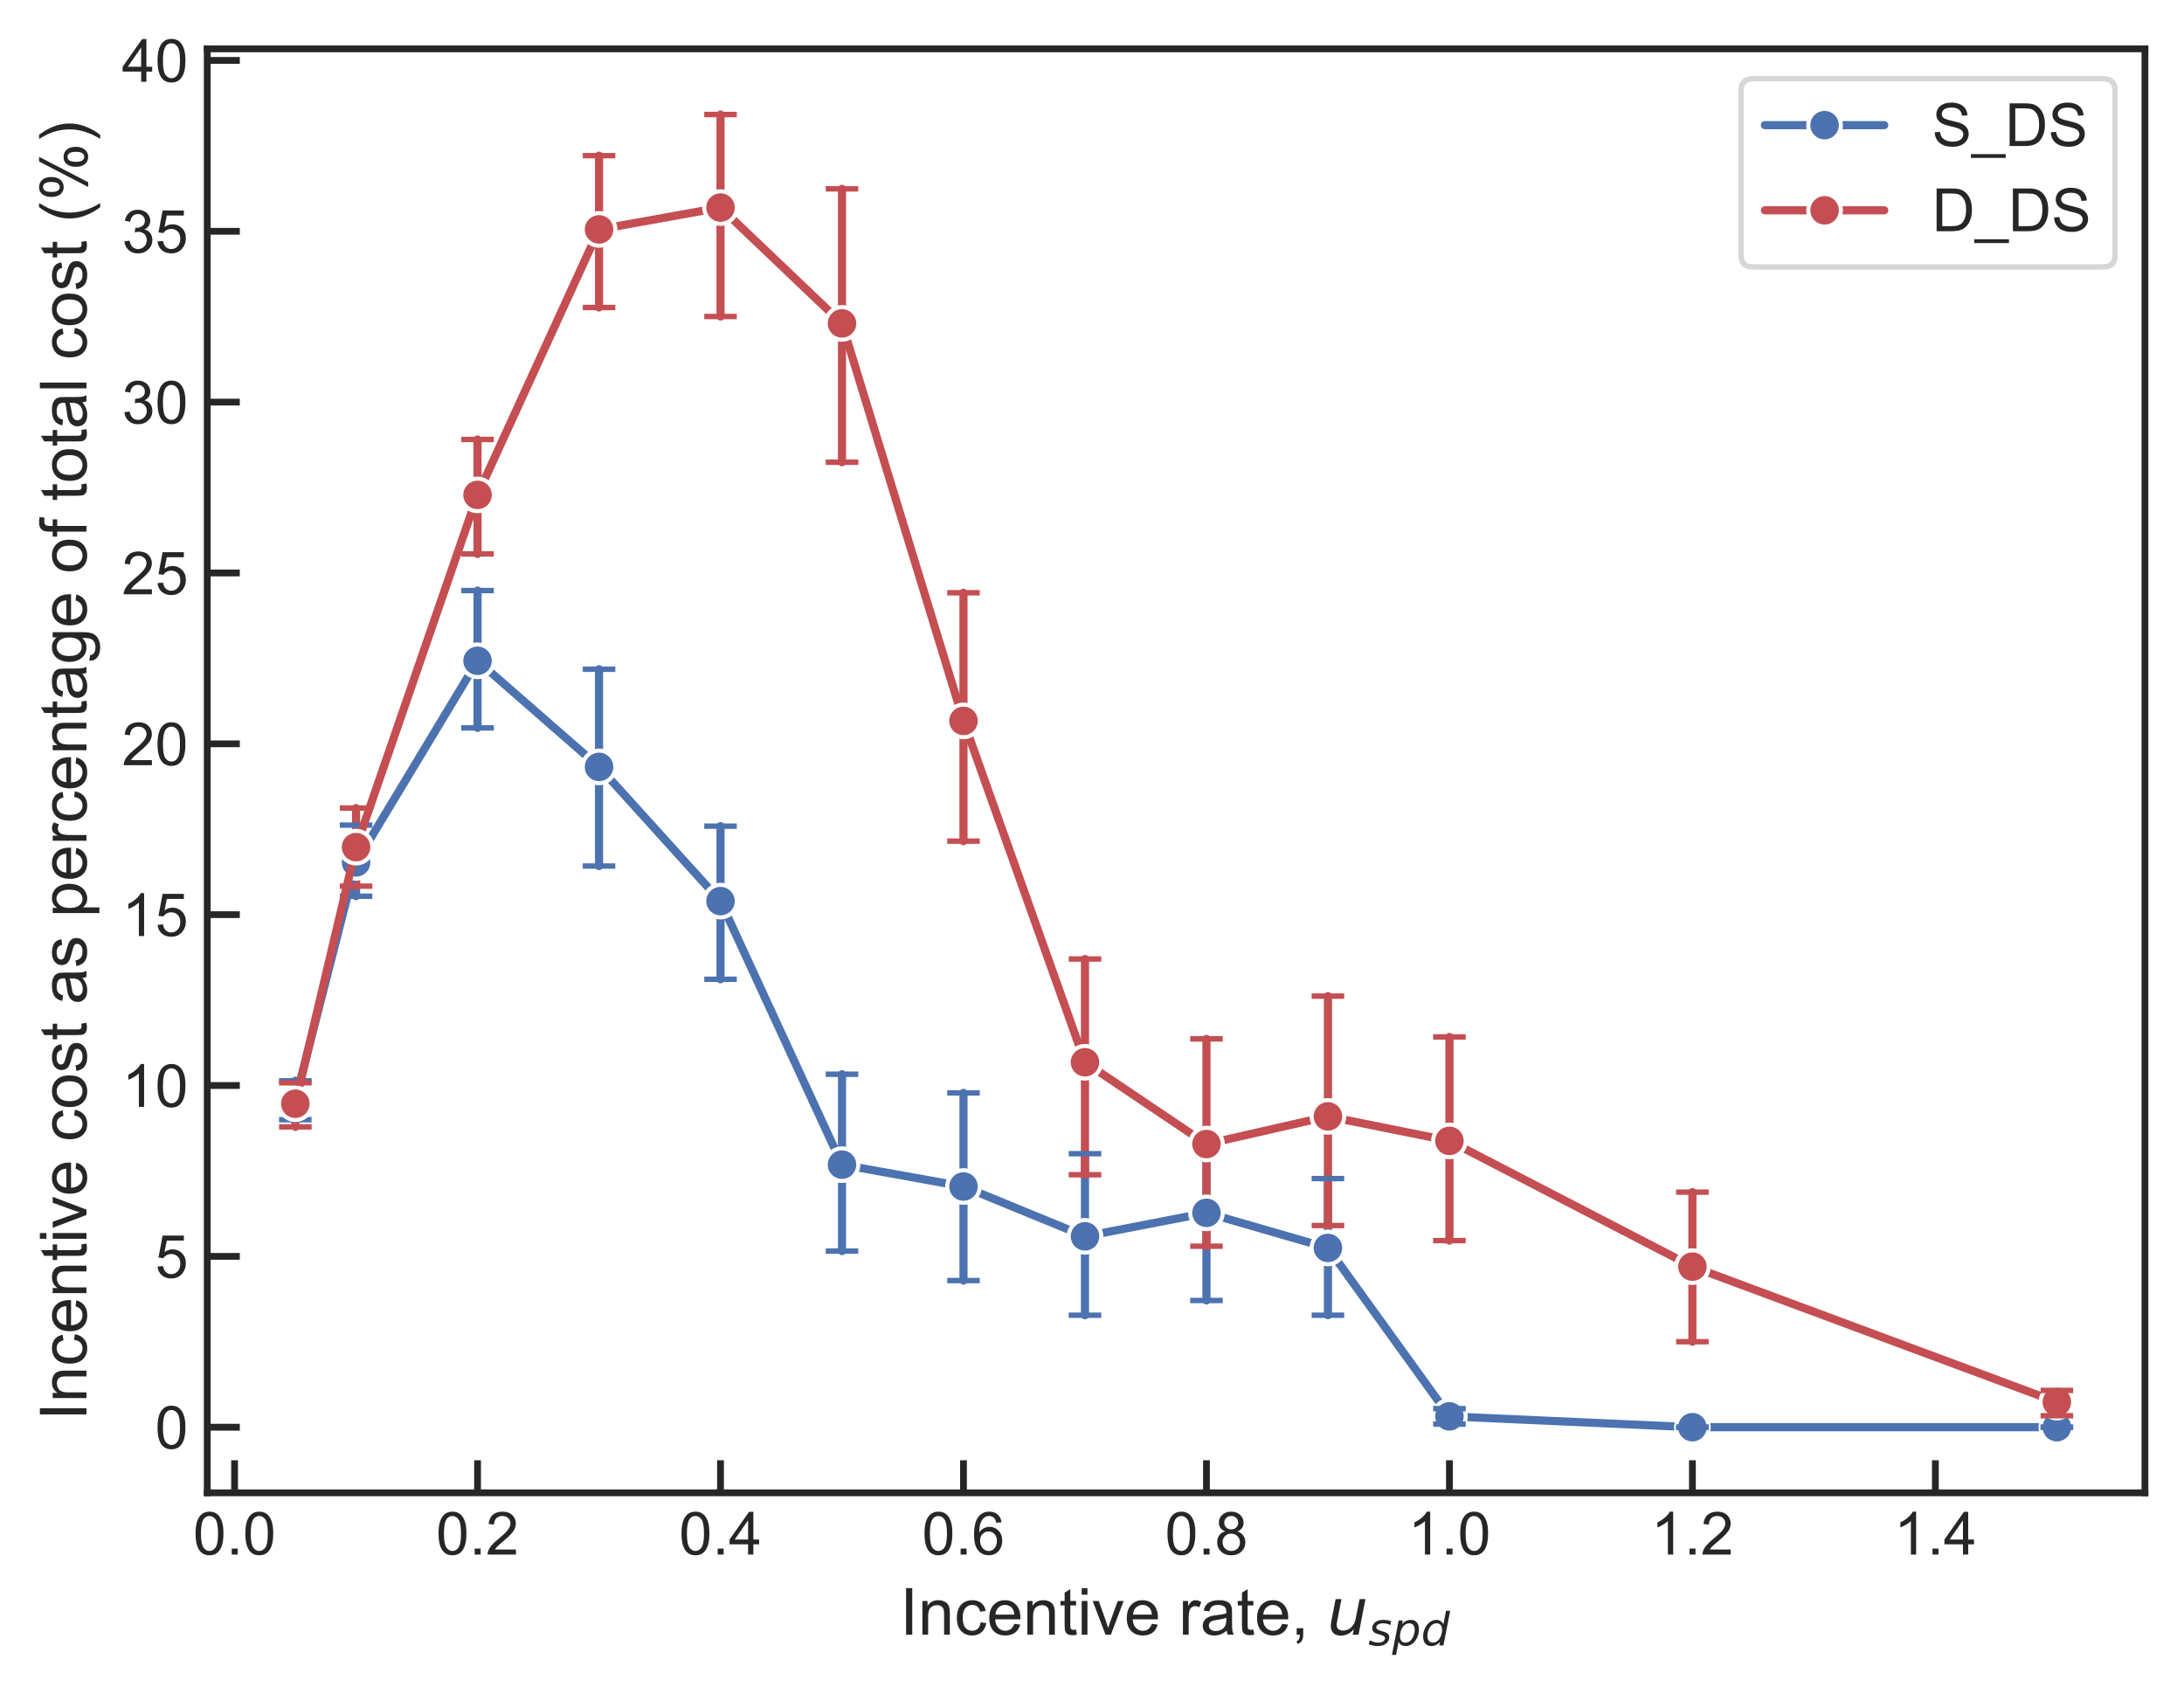 <?xml version="1.0" encoding="utf-8" standalone="no"?>
<!DOCTYPE svg PUBLIC "-//W3C//DTD SVG 1.1//EN"
  "http://www.w3.org/Graphics/SVG/1.1/DTD/svg11.dtd">
<!-- Created with matplotlib (https://matplotlib.org/) -->
<svg height="312.238pt" version="1.1" viewBox="0 0 402.515 312.238" width="402.515pt" xmlns="http://www.w3.org/2000/svg" xmlns:xlink="http://www.w3.org/1999/xlink">
 <defs>
  <style type="text/css">
*{stroke-linecap:butt;stroke-linejoin:round;}
  </style>
 </defs>
 <g id="figure_1">
  <g id="patch_1">
   <path d="M 0 312.238 
L 402.515 312.238 
L 402.515 0 
L 0 0 
z
" style="fill:#ffffff;"/>
  </g>
  <g id="axes_1">
   <g id="patch_2">
    <path d="M 38.195 275.118 
L 395.315 275.118 
L 395.315 9.006 
L 38.195 9.006 
z
" style="fill:#ffffff;"/>
   </g>
   <g id="matplotlib.axis_1">
    <g id="xtick_1">
     <g id="line2d_1">
      <defs>
       <path d="M 0 0 
L 0 -6 
" id="m7a26916681" style="stroke:#262626;stroke-width:1.25;"/>
      </defs>
      <g>
       <use style="fill:#262626;stroke:#262626;stroke-width:1.25;" x="43.233" xlink:href="#m7a26916681" y="275.118"/>
      </g>
     </g>
     <g id="text_1">
      <!-- 0.0 -->
      <defs>
       <path d="M 4.156 35.297 
Q 4.156 48 6.766 55.734 
Q 9.375 63.484 14.516 67.672 
Q 19.672 71.875 27.484 71.875 
Q 33.25 71.875 37.594 69.547 
Q 41.938 67.234 44.766 62.859 
Q 47.609 58.5 49.219 52.219 
Q 50.828 45.953 50.828 35.297 
Q 50.828 22.703 48.234 14.969 
Q 45.656 7.234 40.5 3 
Q 35.359 -1.219 27.484 -1.219 
Q 17.141 -1.219 11.234 6.203 
Q 4.156 15.141 4.156 35.297 
z
M 13.188 35.297 
Q 13.188 17.672 17.312 11.828 
Q 21.438 6 27.484 6 
Q 33.547 6 37.672 11.859 
Q 41.797 17.719 41.797 35.297 
Q 41.797 52.984 37.672 58.781 
Q 33.547 64.594 27.391 64.594 
Q 21.344 64.594 17.719 59.469 
Q 13.188 52.938 13.188 35.297 
z
" id="ArialMT-48"/>
       <path d="M 9.078 0 
L 9.078 10.016 
L 19.094 10.016 
L 19.094 0 
z
" id="ArialMT-46"/>
      </defs>
      <g style="fill:#262626;" transform="translate(35.588 286.492)scale(0.11 -0.11)">
       <use xlink:href="#ArialMT-48"/>
       <use x="55.615" xlink:href="#ArialMT-46"/>
       <use x="83.398" xlink:href="#ArialMT-48"/>
      </g>
     </g>
    </g>
    <g id="xtick_2">
     <g id="line2d_2">
      <g>
       <use style="fill:#262626;stroke:#262626;stroke-width:1.25;" x="88.013" xlink:href="#m7a26916681" y="275.118"/>
      </g>
     </g>
     <g id="text_2">
      <!-- 0.2 -->
      <defs>
       <path d="M 50.344 8.453 
L 50.344 0 
L 3.031 0 
Q 2.938 3.172 4.047 6.109 
Q 5.859 10.938 9.828 15.625 
Q 13.812 20.312 21.344 26.469 
Q 33.016 36.031 37.109 41.625 
Q 41.219 47.219 41.219 52.203 
Q 41.219 57.422 37.469 61 
Q 33.734 64.594 27.734 64.594 
Q 21.391 64.594 17.578 60.781 
Q 13.766 56.984 13.719 50.25 
L 4.688 51.172 
Q 5.609 61.281 11.656 66.578 
Q 17.719 71.875 27.938 71.875 
Q 38.234 71.875 44.234 66.156 
Q 50.25 60.453 50.25 52 
Q 50.25 47.703 48.484 43.547 
Q 46.734 39.406 42.656 34.812 
Q 38.578 30.219 29.109 22.219 
Q 21.188 15.578 18.938 13.203 
Q 16.703 10.844 15.234 8.453 
z
" id="ArialMT-50"/>
      </defs>
      <g style="fill:#262626;" transform="translate(80.368 286.492)scale(0.11 -0.11)">
       <use xlink:href="#ArialMT-48"/>
       <use x="55.615" xlink:href="#ArialMT-46"/>
       <use x="83.398" xlink:href="#ArialMT-50"/>
      </g>
     </g>
    </g>
    <g id="xtick_3">
     <g id="line2d_3">
      <g>
       <use style="fill:#262626;stroke:#262626;stroke-width:1.25;" x="132.793" xlink:href="#m7a26916681" y="275.118"/>
      </g>
     </g>
     <g id="text_3">
      <!-- 0.4 -->
      <defs>
       <path d="M 32.328 0 
L 32.328 17.141 
L 1.266 17.141 
L 1.266 25.203 
L 33.938 71.578 
L 41.109 71.578 
L 41.109 25.203 
L 50.781 25.203 
L 50.781 17.141 
L 41.109 17.141 
L 41.109 0 
z
M 32.328 25.203 
L 32.328 57.469 
L 9.906 25.203 
z
" id="ArialMT-52"/>
      </defs>
      <g style="fill:#262626;" transform="translate(125.148 286.492)scale(0.11 -0.11)">
       <use xlink:href="#ArialMT-48"/>
       <use x="55.615" xlink:href="#ArialMT-46"/>
       <use x="83.398" xlink:href="#ArialMT-52"/>
      </g>
     </g>
    </g>
    <g id="xtick_4">
     <g id="line2d_4">
      <g>
       <use style="fill:#262626;stroke:#262626;stroke-width:1.25;" x="177.573" xlink:href="#m7a26916681" y="275.118"/>
      </g>
     </g>
     <g id="text_4">
      <!-- 0.6 -->
      <defs>
       <path d="M 49.75 54.047 
L 41.016 53.375 
Q 39.844 58.547 37.703 60.891 
Q 34.125 64.656 28.906 64.656 
Q 24.703 64.656 21.531 62.312 
Q 17.391 59.281 14.984 53.469 
Q 12.594 47.656 12.5 36.922 
Q 15.672 41.75 20.266 44.094 
Q 24.859 46.438 29.891 46.438 
Q 38.672 46.438 44.844 39.969 
Q 51.031 33.5 51.031 23.25 
Q 51.031 16.5 48.125 10.719 
Q 45.219 4.938 40.141 1.859 
Q 35.062 -1.219 28.609 -1.219 
Q 17.625 -1.219 10.688 6.859 
Q 3.766 14.938 3.766 33.5 
Q 3.766 54.25 11.422 63.672 
Q 18.109 71.875 29.438 71.875 
Q 37.891 71.875 43.281 67.141 
Q 48.688 62.406 49.75 54.047 
z
M 13.875 23.188 
Q 13.875 18.656 15.797 14.5 
Q 17.719 10.359 21.188 8.172 
Q 24.656 6 28.469 6 
Q 34.031 6 38.031 10.484 
Q 42.047 14.984 42.047 22.703 
Q 42.047 30.125 38.078 34.391 
Q 34.125 38.672 28.125 38.672 
Q 22.172 38.672 18.016 34.391 
Q 13.875 30.125 13.875 23.188 
z
" id="ArialMT-54"/>
      </defs>
      <g style="fill:#262626;" transform="translate(169.928 286.492)scale(0.11 -0.11)">
       <use xlink:href="#ArialMT-48"/>
       <use x="55.615" xlink:href="#ArialMT-46"/>
       <use x="83.398" xlink:href="#ArialMT-54"/>
      </g>
     </g>
    </g>
    <g id="xtick_5">
     <g id="line2d_5">
      <g>
       <use style="fill:#262626;stroke:#262626;stroke-width:1.25;" x="222.353" xlink:href="#m7a26916681" y="275.118"/>
      </g>
     </g>
     <g id="text_5">
      <!-- 0.8 -->
      <defs>
       <path d="M 17.672 38.812 
Q 12.203 40.828 9.562 44.531 
Q 6.938 48.25 6.938 53.422 
Q 6.938 61.234 12.547 66.547 
Q 18.172 71.875 27.484 71.875 
Q 36.859 71.875 42.578 66.422 
Q 48.297 60.984 48.297 53.172 
Q 48.297 48.188 45.672 44.5 
Q 43.062 40.828 37.75 38.812 
Q 44.344 36.672 47.781 31.875 
Q 51.219 27.094 51.219 20.453 
Q 51.219 11.281 44.719 5.031 
Q 38.234 -1.219 27.641 -1.219 
Q 17.047 -1.219 10.547 5.047 
Q 4.047 11.328 4.047 20.703 
Q 4.047 27.688 7.594 32.391 
Q 11.141 37.109 17.672 38.812 
z
M 15.922 53.719 
Q 15.922 48.641 19.188 45.406 
Q 22.469 42.188 27.688 42.188 
Q 32.766 42.188 36.016 45.375 
Q 39.266 48.578 39.266 53.219 
Q 39.266 58.062 35.906 61.359 
Q 32.562 64.656 27.594 64.656 
Q 22.562 64.656 19.234 61.422 
Q 15.922 58.203 15.922 53.719 
z
M 13.094 20.656 
Q 13.094 16.891 14.875 13.375 
Q 16.656 9.859 20.172 7.922 
Q 23.688 6 27.734 6 
Q 34.031 6 38.125 10.047 
Q 42.234 14.109 42.234 20.359 
Q 42.234 26.703 38.016 30.859 
Q 33.797 35.016 27.438 35.016 
Q 21.234 35.016 17.156 30.906 
Q 13.094 26.812 13.094 20.656 
z
" id="ArialMT-56"/>
      </defs>
      <g style="fill:#262626;" transform="translate(214.708 286.492)scale(0.11 -0.11)">
       <use xlink:href="#ArialMT-48"/>
       <use x="55.615" xlink:href="#ArialMT-46"/>
       <use x="83.398" xlink:href="#ArialMT-56"/>
      </g>
     </g>
    </g>
    <g id="xtick_6">
     <g id="line2d_6">
      <g>
       <use style="fill:#262626;stroke:#262626;stroke-width:1.25;" x="267.133" xlink:href="#m7a26916681" y="275.118"/>
      </g>
     </g>
     <g id="text_6">
      <!-- 1.0 -->
      <defs>
       <path d="M 37.25 0 
L 28.469 0 
L 28.469 56 
Q 25.297 52.984 20.141 49.953 
Q 14.984 46.922 10.891 45.406 
L 10.891 53.906 
Q 18.266 57.375 23.781 62.297 
Q 29.297 67.234 31.594 71.875 
L 37.25 71.875 
z
" id="ArialMT-49"/>
      </defs>
      <g style="fill:#262626;" transform="translate(259.488 286.492)scale(0.11 -0.11)">
       <use xlink:href="#ArialMT-49"/>
       <use x="55.615" xlink:href="#ArialMT-46"/>
       <use x="83.398" xlink:href="#ArialMT-48"/>
      </g>
     </g>
    </g>
    <g id="xtick_7">
     <g id="line2d_7">
      <g>
       <use style="fill:#262626;stroke:#262626;stroke-width:1.25;" x="311.913" xlink:href="#m7a26916681" y="275.118"/>
      </g>
     </g>
     <g id="text_7">
      <!-- 1.2 -->
      <g style="fill:#262626;" transform="translate(304.268 286.492)scale(0.11 -0.11)">
       <use xlink:href="#ArialMT-49"/>
       <use x="55.615" xlink:href="#ArialMT-46"/>
       <use x="83.398" xlink:href="#ArialMT-50"/>
      </g>
     </g>
    </g>
    <g id="xtick_8">
     <g id="line2d_8">
      <g>
       <use style="fill:#262626;stroke:#262626;stroke-width:1.25;" x="356.693" xlink:href="#m7a26916681" y="275.118"/>
      </g>
     </g>
     <g id="text_8">
      <!-- 1.4 -->
      <g style="fill:#262626;" transform="translate(349.048 286.492)scale(0.11 -0.11)">
       <use xlink:href="#ArialMT-49"/>
       <use x="55.615" xlink:href="#ArialMT-46"/>
       <use x="83.398" xlink:href="#ArialMT-52"/>
      </g>
     </g>
    </g>
    <g id="text_9">
     <!-- Incentive rate, $u_{spd}$ -->
     <defs>
      <path d="M 9.328 0 
L 9.328 71.578 
L 18.797 71.578 
L 18.797 0 
z
" id="ArialMT-73"/>
      <path d="M 6.594 0 
L 6.594 51.859 
L 14.5 51.859 
L 14.5 44.484 
Q 20.219 53.031 31 53.031 
Q 35.688 53.031 39.625 51.344 
Q 43.562 49.656 45.516 46.922 
Q 47.469 44.188 48.25 40.438 
Q 48.734 37.984 48.734 31.891 
L 48.734 0 
L 39.938 0 
L 39.938 31.547 
Q 39.938 36.922 38.906 39.578 
Q 37.891 42.234 35.281 43.812 
Q 32.672 45.406 29.156 45.406 
Q 23.531 45.406 19.453 41.844 
Q 15.375 38.281 15.375 28.328 
L 15.375 0 
z
" id="ArialMT-110"/>
      <path d="M 40.438 19 
L 49.078 17.875 
Q 47.656 8.938 41.812 3.875 
Q 35.984 -1.172 27.484 -1.172 
Q 16.844 -1.172 10.375 5.781 
Q 3.906 12.75 3.906 25.734 
Q 3.906 34.125 6.688 40.422 
Q 9.469 46.734 15.156 49.875 
Q 20.844 53.031 27.547 53.031 
Q 35.984 53.031 41.359 48.75 
Q 46.734 44.484 48.25 36.625 
L 39.703 35.297 
Q 38.484 40.531 35.375 43.156 
Q 32.281 45.797 27.875 45.797 
Q 21.234 45.797 17.078 41.031 
Q 12.938 36.281 12.938 25.984 
Q 12.938 15.531 16.938 10.797 
Q 20.953 6.062 27.391 6.062 
Q 32.562 6.062 36.031 9.234 
Q 39.5 12.406 40.438 19 
z
" id="ArialMT-99"/>
      <path d="M 42.094 16.703 
L 51.172 15.578 
Q 49.031 7.625 43.219 3.219 
Q 37.406 -1.172 28.375 -1.172 
Q 17 -1.172 10.328 5.828 
Q 3.656 12.844 3.656 25.484 
Q 3.656 38.578 10.391 45.797 
Q 17.141 53.031 27.875 53.031 
Q 38.281 53.031 44.875 45.953 
Q 51.469 38.875 51.469 26.031 
Q 51.469 25.25 51.422 23.688 
L 12.75 23.688 
Q 13.234 15.141 17.578 10.594 
Q 21.922 6.062 28.422 6.062 
Q 33.25 6.062 36.672 8.594 
Q 40.094 11.141 42.094 16.703 
z
M 13.234 30.906 
L 42.188 30.906 
Q 41.609 37.453 38.875 40.719 
Q 34.672 45.797 27.984 45.797 
Q 21.922 45.797 17.797 41.75 
Q 13.672 37.703 13.234 30.906 
z
" id="ArialMT-101"/>
      <path d="M 25.781 7.859 
L 27.047 0.094 
Q 23.344 -0.688 20.406 -0.688 
Q 15.625 -0.688 12.984 0.828 
Q 10.359 2.344 9.281 4.812 
Q 8.203 7.281 8.203 15.188 
L 8.203 45.016 
L 1.766 45.016 
L 1.766 51.859 
L 8.203 51.859 
L 8.203 64.703 
L 16.938 69.969 
L 16.938 51.859 
L 25.781 51.859 
L 25.781 45.016 
L 16.938 45.016 
L 16.938 14.703 
Q 16.938 10.938 17.406 9.859 
Q 17.875 8.797 18.922 8.156 
Q 19.969 7.516 21.922 7.516 
Q 23.391 7.516 25.781 7.859 
z
" id="ArialMT-116"/>
      <path d="M 6.641 61.469 
L 6.641 71.578 
L 15.438 71.578 
L 15.438 61.469 
z
M 6.641 0 
L 6.641 51.859 
L 15.438 51.859 
L 15.438 0 
z
" id="ArialMT-105"/>
      <path d="M 21 0 
L 1.266 51.859 
L 10.547 51.859 
L 21.688 20.797 
Q 23.484 15.766 25 10.359 
Q 26.172 14.453 28.266 20.219 
L 39.797 51.859 
L 48.828 51.859 
L 29.203 0 
z
" id="ArialMT-118"/>
      <path id="ArialMT-32"/>
      <path d="M 6.5 0 
L 6.5 51.859 
L 14.406 51.859 
L 14.406 44 
Q 17.438 49.516 20 51.266 
Q 22.562 53.031 25.641 53.031 
Q 30.078 53.031 34.672 50.203 
L 31.641 42.047 
Q 28.422 43.953 25.203 43.953 
Q 22.312 43.953 20.016 42.219 
Q 17.719 40.484 16.75 37.406 
Q 15.281 32.719 15.281 27.156 
L 15.281 0 
z
" id="ArialMT-114"/>
      <path d="M 40.438 6.391 
Q 35.547 2.25 31.031 0.531 
Q 26.516 -1.172 21.344 -1.172 
Q 12.797 -1.172 8.203 3 
Q 3.609 7.172 3.609 13.672 
Q 3.609 17.484 5.344 20.625 
Q 7.078 23.781 9.891 25.688 
Q 12.703 27.594 16.219 28.562 
Q 18.797 29.25 24.031 29.891 
Q 34.672 31.156 39.703 32.906 
Q 39.75 34.719 39.75 35.203 
Q 39.75 40.578 37.25 42.781 
Q 33.891 45.75 27.25 45.75 
Q 21.047 45.75 18.094 43.578 
Q 15.141 41.406 13.719 35.891 
L 5.125 37.062 
Q 6.297 42.578 8.984 45.969 
Q 11.672 49.359 16.75 51.188 
Q 21.828 53.031 28.516 53.031 
Q 35.156 53.031 39.297 51.469 
Q 43.453 49.906 45.406 47.531 
Q 47.359 45.172 48.141 41.547 
Q 48.578 39.312 48.578 33.453 
L 48.578 21.734 
Q 48.578 9.469 49.141 6.219 
Q 49.703 2.984 51.375 0 
L 42.188 0 
Q 40.828 2.734 40.438 6.391 
z
M 39.703 26.031 
Q 34.906 24.078 25.344 22.703 
Q 19.922 21.922 17.672 20.938 
Q 15.438 19.969 14.203 18.094 
Q 12.984 16.219 12.984 13.922 
Q 12.984 10.406 15.641 8.062 
Q 18.312 5.719 23.438 5.719 
Q 28.516 5.719 32.469 7.938 
Q 36.422 10.156 38.281 14.016 
Q 39.703 17 39.703 22.797 
z
" id="ArialMT-97"/>
      <path d="M 8.891 0 
L 8.891 10.016 
L 18.891 10.016 
L 18.891 0 
Q 18.891 -5.516 16.938 -8.906 
Q 14.984 -12.312 10.75 -14.156 
L 8.297 -10.406 
Q 11.078 -9.188 12.391 -6.812 
Q 13.719 -4.438 13.875 0 
z
" id="ArialMT-44"/>
      <path d="M 6.688 21.688 
L 13.094 54.688 
L 22.125 54.688 
L 15.719 22.016 
Q 15.234 19.625 15.016 17.922 
Q 14.797 16.219 14.797 15.094 
Q 14.797 10.938 17.328 8.656 
Q 19.875 6.391 24.516 6.391 
Q 31.734 6.391 37 11.266 
Q 42.281 16.156 43.891 24.422 
L 49.906 54.688 
L 58.891 54.688 
L 48.297 0 
L 39.312 0 
L 41.109 8.594 
Q 37.312 3.812 32.062 1.188 
Q 26.812 -1.422 20.906 -1.422 
Q 13.719 -1.422 9.719 2.516 
Q 5.719 6.453 5.719 13.484 
Q 5.719 14.938 5.953 17.141 
Q 6.203 19.344 6.688 21.688 
z
" id="DejaVuSans-Oblique-117"/>
      <path d="M 50 53.078 
L 48.297 44.578 
Q 44.734 46.531 40.766 47.5 
Q 36.812 48.484 32.625 48.484 
Q 25.531 48.484 21.453 46.062 
Q 17.391 43.656 17.391 39.5 
Q 17.391 34.672 26.859 32.078 
Q 27.594 31.891 27.938 31.781 
L 30.812 30.906 
Q 39.797 28.422 42.797 25.688 
Q 45.797 22.953 45.797 18.219 
Q 45.797 9.516 38.891 4.047 
Q 31.984 -1.422 20.797 -1.422 
Q 16.453 -1.422 11.672 -0.578 
Q 6.891 0.25 1.125 2 
L 2.875 11.281 
Q 7.812 8.734 12.594 7.422 
Q 17.391 6.109 21.781 6.109 
Q 28.375 6.109 32.5 8.938 
Q 36.625 11.766 36.625 16.109 
Q 36.625 20.797 25.781 23.688 
L 24.859 23.922 
L 21.781 24.703 
Q 14.938 26.516 11.766 29.469 
Q 8.594 32.422 8.594 37.016 
Q 8.594 45.75 15.156 50.875 
Q 21.734 56 33.016 56 
Q 37.453 56 41.672 55.266 
Q 45.906 54.547 50 53.078 
z
" id="DejaVuSans-Oblique-115"/>
      <path d="M 49.609 33.688 
Q 49.609 40.875 46.484 44.672 
Q 43.359 48.484 37.5 48.484 
Q 33.5 48.484 29.859 46.438 
Q 26.219 44.391 23.391 40.484 
Q 20.609 36.625 18.938 31.156 
Q 17.281 25.688 17.281 20.312 
Q 17.281 13.484 20.406 9.797 
Q 23.531 6.109 29.297 6.109 
Q 33.547 6.109 37.188 8.109 
Q 40.828 10.109 43.406 13.922 
Q 46.188 17.922 47.891 23.344 
Q 49.609 28.766 49.609 33.688 
z
M 21.781 46.391 
Q 25.391 51.125 30.297 53.562 
Q 35.203 56 41.219 56 
Q 49.609 56 54.25 50.5 
Q 58.891 45.016 58.891 35.109 
Q 58.891 27 56 19.656 
Q 53.125 12.312 47.703 6.5 
Q 44.094 2.641 39.547 0.609 
Q 35.016 -1.422 29.984 -1.422 
Q 24.172 -1.422 20.219 1 
Q 16.266 3.422 14.312 8.203 
L 8.688 -20.797 
L -0.297 -20.797 
L 14.406 54.688 
L 23.391 54.688 
z
" id="DejaVuSans-Oblique-112"/>
      <path d="M 41.797 8.203 
Q 38.188 3.469 33.25 1.016 
Q 28.328 -1.422 22.312 -1.422 
Q 14.109 -1.422 9.344 4.172 
Q 4.594 9.766 4.594 19.484 
Q 4.594 27.594 7.469 34.938 
Q 10.359 42.281 15.828 48.094 
Q 19.438 51.953 23.969 53.969 
Q 28.516 56 33.5 56 
Q 38.766 56 42.797 53.453 
Q 46.828 50.922 49.031 46.188 
L 54.891 75.984 
L 63.922 75.984 
L 49.125 0 
L 40.094 0 
z
M 13.922 21.094 
Q 13.922 14.016 17.109 10.062 
Q 20.312 6.109 25.984 6.109 
Q 30.172 6.109 33.766 8.125 
Q 37.359 10.156 40.094 14.109 
Q 42.969 18.219 44.625 23.578 
Q 46.297 28.953 46.297 34.188 
Q 46.297 40.969 43.094 44.766 
Q 39.891 48.578 34.281 48.578 
Q 30.031 48.578 26.359 46.578 
Q 22.703 44.578 20.125 40.828 
Q 17.281 36.766 15.594 31.391 
Q 13.922 26.031 13.922 21.094 
z
" id="DejaVuSans-Oblique-100"/>
     </defs>
     <g style="fill:#262626;" transform="translate(165.875 301.318)scale(0.12 -0.12)">
      <use transform="translate(0 0.422)" xlink:href="#ArialMT-73"/>
      <use transform="translate(27.783 0.422)" xlink:href="#ArialMT-110"/>
      <use transform="translate(83.398 0.422)" xlink:href="#ArialMT-99"/>
      <use transform="translate(133.398 0.422)" xlink:href="#ArialMT-101"/>
      <use transform="translate(189.014 0.422)" xlink:href="#ArialMT-110"/>
      <use transform="translate(244.629 0.422)" xlink:href="#ArialMT-116"/>
      <use transform="translate(272.412 0.422)" xlink:href="#ArialMT-105"/>
      <use transform="translate(294.629 0.422)" xlink:href="#ArialMT-118"/>
      <use transform="translate(344.629 0.422)" xlink:href="#ArialMT-101"/>
      <use transform="translate(400.244 0.422)" xlink:href="#ArialMT-32"/>
      <use transform="translate(428.027 0.422)" xlink:href="#ArialMT-114"/>
      <use transform="translate(461.328 0.422)" xlink:href="#ArialMT-97"/>
      <use transform="translate(516.943 0.422)" xlink:href="#ArialMT-116"/>
      <use transform="translate(544.727 0.422)" xlink:href="#ArialMT-101"/>
      <use transform="translate(600.342 0.422)" xlink:href="#ArialMT-44"/>
      <use transform="translate(628.125 0.422)" xlink:href="#ArialMT-32"/>
      <use transform="translate(655.908 0.422)" xlink:href="#DejaVuSans-Oblique-117"/>
      <use transform="translate(719.287 -15.984)scale(0.7)" xlink:href="#DejaVuSans-Oblique-115"/>
      <use transform="translate(755.757 -15.984)scale(0.7)" xlink:href="#DejaVuSans-Oblique-112"/>
      <use transform="translate(800.19 -15.984)scale(0.7)" xlink:href="#DejaVuSans-Oblique-100"/>
     </g>
    </g>
   </g>
   <g id="matplotlib.axis_2">
    <g id="ytick_1">
     <g id="line2d_9">
      <defs>
       <path d="M 0 0 
L 6 0 
" id="m8482c72d65" style="stroke:#262626;stroke-width:1.25;"/>
      </defs>
      <g>
       <use style="fill:#262626;stroke:#262626;stroke-width:1.25;" x="38.195" xlink:href="#m8482c72d65" y="263.022"/>
      </g>
     </g>
     <g id="text_10">
      <!-- 0 -->
      <g style="fill:#262626;" transform="translate(28.578 266.959)scale(0.11 -0.11)">
       <use xlink:href="#ArialMT-48"/>
      </g>
     </g>
    </g>
    <g id="ytick_2">
     <g id="line2d_10">
      <g>
       <use style="fill:#262626;stroke:#262626;stroke-width:1.25;" x="38.195" xlink:href="#m8482c72d65" y="231.537"/>
      </g>
     </g>
     <g id="text_11">
      <!-- 5 -->
      <defs>
       <path d="M 4.156 18.75 
L 13.375 19.531 
Q 14.406 12.797 18.141 9.391 
Q 21.875 6 27.156 6 
Q 33.5 6 37.891 10.781 
Q 42.281 15.578 42.281 23.484 
Q 42.281 31 38.062 35.344 
Q 33.844 39.703 27 39.703 
Q 22.75 39.703 19.328 37.766 
Q 15.922 35.844 13.969 32.766 
L 5.719 33.844 
L 12.641 70.609 
L 48.25 70.609 
L 48.25 62.203 
L 19.672 62.203 
L 15.828 42.969 
Q 22.266 47.469 29.344 47.469 
Q 38.719 47.469 45.156 40.969 
Q 51.609 34.469 51.609 24.266 
Q 51.609 14.547 45.953 7.469 
Q 39.062 -1.219 27.156 -1.219 
Q 17.391 -1.219 11.203 4.25 
Q 5.031 9.719 4.156 18.75 
z
" id="ArialMT-53"/>
      </defs>
      <g style="fill:#262626;" transform="translate(28.578 235.473)scale(0.11 -0.11)">
       <use xlink:href="#ArialMT-53"/>
      </g>
     </g>
    </g>
    <g id="ytick_3">
     <g id="line2d_11">
      <g>
       <use style="fill:#262626;stroke:#262626;stroke-width:1.25;" x="38.195" xlink:href="#m8482c72d65" y="200.051"/>
      </g>
     </g>
     <g id="text_12">
      <!-- 10 -->
      <g style="fill:#262626;" transform="translate(22.461 203.988)scale(0.11 -0.11)">
       <use xlink:href="#ArialMT-49"/>
       <use x="55.615" xlink:href="#ArialMT-48"/>
      </g>
     </g>
    </g>
    <g id="ytick_4">
     <g id="line2d_12">
      <g>
       <use style="fill:#262626;stroke:#262626;stroke-width:1.25;" x="38.195" xlink:href="#m8482c72d65" y="168.565"/>
      </g>
     </g>
     <g id="text_13">
      <!-- 15 -->
      <g style="fill:#262626;" transform="translate(22.461 172.502)scale(0.11 -0.11)">
       <use xlink:href="#ArialMT-49"/>
       <use x="55.615" xlink:href="#ArialMT-53"/>
      </g>
     </g>
    </g>
    <g id="ytick_5">
     <g id="line2d_13">
      <g>
       <use style="fill:#262626;stroke:#262626;stroke-width:1.25;" x="38.195" xlink:href="#m8482c72d65" y="137.08"/>
      </g>
     </g>
     <g id="text_14">
      <!-- 20 -->
      <g style="fill:#262626;" transform="translate(22.461 141.016)scale(0.11 -0.11)">
       <use xlink:href="#ArialMT-50"/>
       <use x="55.615" xlink:href="#ArialMT-48"/>
      </g>
     </g>
    </g>
    <g id="ytick_6">
     <g id="line2d_14">
      <g>
       <use style="fill:#262626;stroke:#262626;stroke-width:1.25;" x="38.195" xlink:href="#m8482c72d65" y="105.594"/>
      </g>
     </g>
     <g id="text_15">
      <!-- 25 -->
      <g style="fill:#262626;" transform="translate(22.461 109.531)scale(0.11 -0.11)">
       <use xlink:href="#ArialMT-50"/>
       <use x="55.615" xlink:href="#ArialMT-53"/>
      </g>
     </g>
    </g>
    <g id="ytick_7">
     <g id="line2d_15">
      <g>
       <use style="fill:#262626;stroke:#262626;stroke-width:1.25;" x="38.195" xlink:href="#m8482c72d65" y="74.108"/>
      </g>
     </g>
     <g id="text_16">
      <!-- 30 -->
      <defs>
       <path d="M 4.203 18.891 
L 12.984 20.062 
Q 14.5 12.594 18.141 9.297 
Q 21.781 6 27 6 
Q 33.203 6 37.469 10.297 
Q 41.75 14.594 41.75 20.953 
Q 41.75 27 37.797 30.922 
Q 33.844 34.859 27.734 34.859 
Q 25.25 34.859 21.531 33.891 
L 22.516 41.609 
Q 23.391 41.5 23.922 41.5 
Q 29.547 41.5 34.031 44.422 
Q 38.531 47.359 38.531 53.469 
Q 38.531 58.297 35.25 61.469 
Q 31.984 64.656 26.812 64.656 
Q 21.688 64.656 18.266 61.422 
Q 14.844 58.203 13.875 51.766 
L 5.078 53.328 
Q 6.688 62.156 12.391 67.016 
Q 18.109 71.875 26.609 71.875 
Q 32.469 71.875 37.391 69.359 
Q 42.328 66.844 44.938 62.5 
Q 47.562 58.156 47.562 53.266 
Q 47.562 48.641 45.062 44.828 
Q 42.578 41.016 37.703 38.766 
Q 44.047 37.312 47.562 32.688 
Q 51.078 28.078 51.078 21.141 
Q 51.078 11.766 44.234 5.25 
Q 37.406 -1.266 26.953 -1.266 
Q 17.531 -1.266 11.297 4.344 
Q 5.078 9.969 4.203 18.891 
z
" id="ArialMT-51"/>
      </defs>
      <g style="fill:#262626;" transform="translate(22.461 78.045)scale(0.11 -0.11)">
       <use xlink:href="#ArialMT-51"/>
       <use x="55.615" xlink:href="#ArialMT-48"/>
      </g>
     </g>
    </g>
    <g id="ytick_8">
     <g id="line2d_16">
      <g>
       <use style="fill:#262626;stroke:#262626;stroke-width:1.25;" x="38.195" xlink:href="#m8482c72d65" y="42.622"/>
      </g>
     </g>
     <g id="text_17">
      <!-- 35 -->
      <g style="fill:#262626;" transform="translate(22.461 46.559)scale(0.11 -0.11)">
       <use xlink:href="#ArialMT-51"/>
       <use x="55.615" xlink:href="#ArialMT-53"/>
      </g>
     </g>
    </g>
    <g id="ytick_9">
     <g id="line2d_17">
      <g>
       <use style="fill:#262626;stroke:#262626;stroke-width:1.25;" x="38.195" xlink:href="#m8482c72d65" y="11.137"/>
      </g>
     </g>
     <g id="text_18">
      <!-- 40 -->
      <g style="fill:#262626;" transform="translate(22.461 15.074)scale(0.11 -0.11)">
       <use xlink:href="#ArialMT-52"/>
       <use x="55.615" xlink:href="#ArialMT-48"/>
      </g>
     </g>
    </g>
    <g id="text_19">
     <!-- Incentive cost as percentage of total cost (%) -->
     <defs>
      <path d="M 3.328 25.922 
Q 3.328 40.328 11.328 47.266 
Q 18.016 53.031 27.641 53.031 
Q 38.328 53.031 45.109 46.016 
Q 51.906 39.016 51.906 26.656 
Q 51.906 16.656 48.906 10.906 
Q 45.906 5.172 40.156 2 
Q 34.422 -1.172 27.641 -1.172 
Q 16.75 -1.172 10.031 5.812 
Q 3.328 12.797 3.328 25.922 
z
M 12.359 25.922 
Q 12.359 15.969 16.703 11.016 
Q 21.047 6.062 27.641 6.062 
Q 34.188 6.062 38.531 11.031 
Q 42.875 16.016 42.875 26.219 
Q 42.875 35.844 38.5 40.797 
Q 34.125 45.75 27.641 45.75 
Q 21.047 45.75 16.703 40.812 
Q 12.359 35.891 12.359 25.922 
z
" id="ArialMT-111"/>
      <path d="M 3.078 15.484 
L 11.766 16.844 
Q 12.5 11.625 15.844 8.844 
Q 19.188 6.062 25.203 6.062 
Q 31.25 6.062 34.172 8.516 
Q 37.109 10.984 37.109 14.312 
Q 37.109 17.281 34.516 19 
Q 32.719 20.172 25.531 21.969 
Q 15.875 24.422 12.141 26.203 
Q 8.406 27.984 6.469 31.125 
Q 4.547 34.281 4.547 38.094 
Q 4.547 41.547 6.125 44.5 
Q 7.719 47.469 10.453 49.422 
Q 12.5 50.922 16.031 51.969 
Q 19.578 53.031 23.641 53.031 
Q 29.734 53.031 34.344 51.266 
Q 38.969 49.516 41.156 46.5 
Q 43.359 43.5 44.188 38.484 
L 35.594 37.312 
Q 35.016 41.312 32.203 43.547 
Q 29.391 45.797 24.266 45.797 
Q 18.219 45.797 15.625 43.797 
Q 13.031 41.797 13.031 39.109 
Q 13.031 37.406 14.109 36.031 
Q 15.188 34.625 17.484 33.688 
Q 18.797 33.203 25.25 31.453 
Q 34.578 28.953 38.25 27.359 
Q 41.938 25.781 44.031 22.75 
Q 46.141 19.734 46.141 15.234 
Q 46.141 10.844 43.578 6.953 
Q 41.016 3.078 36.172 0.953 
Q 31.344 -1.172 25.25 -1.172 
Q 15.141 -1.172 9.844 3.031 
Q 4.547 7.234 3.078 15.484 
z
" id="ArialMT-115"/>
      <path d="M 6.594 -19.875 
L 6.594 51.859 
L 14.594 51.859 
L 14.594 45.125 
Q 17.438 49.078 21 51.047 
Q 24.562 53.031 29.641 53.031 
Q 36.281 53.031 41.359 49.609 
Q 46.438 46.188 49.016 39.953 
Q 51.609 33.734 51.609 26.312 
Q 51.609 18.359 48.75 11.984 
Q 45.906 5.609 40.453 2.219 
Q 35.016 -1.172 29 -1.172 
Q 24.609 -1.172 21.109 0.688 
Q 17.625 2.547 15.375 5.375 
L 15.375 -19.875 
z
M 14.547 25.641 
Q 14.547 15.625 18.594 10.844 
Q 22.656 6.062 28.422 6.062 
Q 34.281 6.062 38.453 11.016 
Q 42.625 15.969 42.625 26.375 
Q 42.625 36.281 38.547 41.203 
Q 34.469 46.141 28.812 46.141 
Q 23.188 46.141 18.859 40.891 
Q 14.547 35.641 14.547 25.641 
z
" id="ArialMT-112"/>
      <path d="M 4.984 -4.297 
L 13.531 -5.562 
Q 14.062 -9.516 16.5 -11.328 
Q 19.781 -13.766 25.438 -13.766 
Q 31.547 -13.766 34.859 -11.328 
Q 38.188 -8.891 39.359 -4.5 
Q 40.047 -1.812 39.984 6.781 
Q 34.234 0 25.641 0 
Q 14.938 0 9.078 7.719 
Q 3.219 15.438 3.219 26.219 
Q 3.219 33.641 5.906 39.906 
Q 8.594 46.188 13.688 49.609 
Q 18.797 53.031 25.688 53.031 
Q 34.859 53.031 40.828 45.609 
L 40.828 51.859 
L 48.922 51.859 
L 48.922 7.031 
Q 48.922 -5.078 46.453 -10.125 
Q 44 -15.188 38.641 -18.109 
Q 33.297 -21.047 25.484 -21.047 
Q 16.219 -21.047 10.5 -16.875 
Q 4.781 -12.703 4.984 -4.297 
z
M 12.25 26.859 
Q 12.25 16.656 16.297 11.969 
Q 20.359 7.281 26.469 7.281 
Q 32.516 7.281 36.609 11.938 
Q 40.719 16.609 40.719 26.562 
Q 40.719 36.078 36.5 40.906 
Q 32.281 45.75 26.312 45.75 
Q 20.453 45.75 16.344 40.984 
Q 12.25 36.234 12.25 26.859 
z
" id="ArialMT-103"/>
      <path d="M 8.688 0 
L 8.688 45.016 
L 0.922 45.016 
L 0.922 51.859 
L 8.688 51.859 
L 8.688 57.375 
Q 8.688 62.594 9.625 65.141 
Q 10.891 68.562 14.078 70.672 
Q 17.281 72.797 23.047 72.797 
Q 26.766 72.797 31.25 71.922 
L 29.938 64.266 
Q 27.203 64.75 24.75 64.75 
Q 20.75 64.75 19.094 63.031 
Q 17.438 61.328 17.438 56.641 
L 17.438 51.859 
L 27.547 51.859 
L 27.547 45.016 
L 17.438 45.016 
L 17.438 0 
z
" id="ArialMT-102"/>
      <path d="M 6.391 0 
L 6.391 71.578 
L 15.188 71.578 
L 15.188 0 
z
" id="ArialMT-108"/>
      <path d="M 23.391 -21.047 
Q 16.109 -11.859 11.078 0.438 
Q 6.062 12.75 6.062 25.922 
Q 6.062 37.547 9.812 48.188 
Q 14.203 60.547 23.391 72.797 
L 29.688 72.797 
Q 23.781 62.641 21.875 58.297 
Q 18.891 51.562 17.188 44.234 
Q 15.094 35.109 15.094 25.875 
Q 15.094 2.391 29.688 -21.047 
z
" id="ArialMT-40"/>
      <path d="M 5.812 54.391 
Q 5.812 62.062 9.672 67.422 
Q 13.531 72.797 20.844 72.797 
Q 27.594 72.797 32 67.984 
Q 36.422 63.188 36.422 53.859 
Q 36.422 44.781 31.953 39.875 
Q 27.484 34.969 20.953 34.969 
Q 14.453 34.969 10.125 39.797 
Q 5.812 44.625 5.812 54.391 
z
M 21.094 66.75 
Q 17.828 66.75 15.656 63.906 
Q 13.484 61.078 13.484 53.516 
Q 13.484 46.625 15.672 43.812 
Q 17.875 41.016 21.094 41.016 
Q 24.422 41.016 26.594 43.844 
Q 28.766 46.688 28.766 54.203 
Q 28.766 61.141 26.562 63.938 
Q 24.359 66.75 21.094 66.75 
z
M 21.141 -2.641 
L 60.297 72.797 
L 67.438 72.797 
L 28.422 -2.641 
z
M 52.094 16.797 
Q 52.094 24.516 55.953 29.859 
Q 59.812 35.203 67.188 35.203 
Q 73.922 35.203 78.344 30.391 
Q 82.766 25.594 82.766 16.266 
Q 82.766 7.172 78.297 2.266 
Q 73.828 -2.641 67.234 -2.641 
Q 60.75 -2.641 56.422 2.219 
Q 52.094 7.078 52.094 16.797 
z
M 67.438 29.156 
Q 64.109 29.156 61.938 26.312 
Q 59.766 23.484 59.766 15.922 
Q 59.766 9.078 61.953 6.25 
Q 64.156 3.422 67.391 3.422 
Q 70.75 3.422 72.922 6.25 
Q 75.094 9.078 75.094 16.609 
Q 75.094 23.531 72.891 26.344 
Q 70.703 29.156 67.438 29.156 
z
" id="ArialMT-37"/>
      <path d="M 12.359 -21.047 
L 6.062 -21.047 
Q 20.656 2.391 20.656 25.875 
Q 20.656 35.062 18.562 44.094 
Q 16.891 51.422 13.922 58.156 
Q 12.016 62.547 6.062 72.797 
L 12.359 72.797 
Q 21.531 60.547 25.922 48.188 
Q 29.688 37.547 29.688 25.922 
Q 29.688 12.75 24.625 0.438 
Q 19.578 -11.859 12.359 -21.047 
z
" id="ArialMT-41"/>
     </defs>
     <g style="fill:#262626;" transform="translate(15.936 261.782)rotate(-90)scale(0.12 -0.12)">
      <use xlink:href="#ArialMT-73"/>
      <use x="27.783" xlink:href="#ArialMT-110"/>
      <use x="83.398" xlink:href="#ArialMT-99"/>
      <use x="133.398" xlink:href="#ArialMT-101"/>
      <use x="189.014" xlink:href="#ArialMT-110"/>
      <use x="244.629" xlink:href="#ArialMT-116"/>
      <use x="272.412" xlink:href="#ArialMT-105"/>
      <use x="294.629" xlink:href="#ArialMT-118"/>
      <use x="344.629" xlink:href="#ArialMT-101"/>
      <use x="400.244" xlink:href="#ArialMT-32"/>
      <use x="428.027" xlink:href="#ArialMT-99"/>
      <use x="478.027" xlink:href="#ArialMT-111"/>
      <use x="533.643" xlink:href="#ArialMT-115"/>
      <use x="583.643" xlink:href="#ArialMT-116"/>
      <use x="611.426" xlink:href="#ArialMT-32"/>
      <use x="639.209" xlink:href="#ArialMT-97"/>
      <use x="694.824" xlink:href="#ArialMT-115"/>
      <use x="744.824" xlink:href="#ArialMT-32"/>
      <use x="772.607" xlink:href="#ArialMT-112"/>
      <use x="828.223" xlink:href="#ArialMT-101"/>
      <use x="883.838" xlink:href="#ArialMT-114"/>
      <use x="917.139" xlink:href="#ArialMT-99"/>
      <use x="967.139" xlink:href="#ArialMT-101"/>
      <use x="1022.754" xlink:href="#ArialMT-110"/>
      <use x="1078.369" xlink:href="#ArialMT-116"/>
      <use x="1106.152" xlink:href="#ArialMT-97"/>
      <use x="1161.768" xlink:href="#ArialMT-103"/>
      <use x="1217.383" xlink:href="#ArialMT-101"/>
      <use x="1272.998" xlink:href="#ArialMT-32"/>
      <use x="1300.781" xlink:href="#ArialMT-111"/>
      <use x="1356.396" xlink:href="#ArialMT-102"/>
      <use x="1384.18" xlink:href="#ArialMT-32"/>
      <use x="1411.963" xlink:href="#ArialMT-116"/>
      <use x="1439.746" xlink:href="#ArialMT-111"/>
      <use x="1495.361" xlink:href="#ArialMT-116"/>
      <use x="1523.145" xlink:href="#ArialMT-97"/>
      <use x="1578.76" xlink:href="#ArialMT-108"/>
      <use x="1600.977" xlink:href="#ArialMT-32"/>
      <use x="1628.76" xlink:href="#ArialMT-99"/>
      <use x="1678.76" xlink:href="#ArialMT-111"/>
      <use x="1734.375" xlink:href="#ArialMT-115"/>
      <use x="1784.375" xlink:href="#ArialMT-116"/>
      <use x="1812.158" xlink:href="#ArialMT-32"/>
      <use x="1839.941" xlink:href="#ArialMT-40"/>
      <use x="1873.242" xlink:href="#ArialMT-37"/>
      <use x="1962.158" xlink:href="#ArialMT-41"/>
     </g>
    </g>
   </g>
   <g id="LineCollection_1">
    <path clip-path="url(#p313577334e)" d="M 54.428 206.346 
L 54.428 199.177 
" style="fill:none;stroke:#4c72b0;stroke-linecap:round;stroke-width:1.5;"/>
    <path clip-path="url(#p313577334e)" d="M 65.623 165.163 
L 65.623 152.062 
" style="fill:none;stroke:#4c72b0;stroke-linecap:round;stroke-width:1.5;"/>
    <path clip-path="url(#p313577334e)" d="M 88.013 134.143 
L 88.013 108.834 
" style="fill:none;stroke:#4c72b0;stroke-linecap:round;stroke-width:1.5;"/>
    <path clip-path="url(#p313577334e)" d="M 110.403 159.606 
L 110.403 123.334 
" style="fill:none;stroke:#4c72b0;stroke-linecap:round;stroke-width:1.5;"/>
    <path clip-path="url(#p313577334e)" d="M 132.793 180.471 
L 132.793 152.254 
" style="fill:none;stroke:#4c72b0;stroke-linecap:round;stroke-width:1.5;"/>
    <path clip-path="url(#p313577334e)" d="M 155.183 230.569 
L 155.183 197.973 
" style="fill:none;stroke:#4c72b0;stroke-linecap:round;stroke-width:1.5;"/>
    <path clip-path="url(#p313577334e)" d="M 177.573 235.999 
L 177.573 201.41 
" style="fill:none;stroke:#4c72b0;stroke-linecap:round;stroke-width:1.5;"/>
    <path clip-path="url(#p313577334e)" d="M 199.963 242.385 
L 199.963 212.622 
" style="fill:none;stroke:#4c72b0;stroke-linecap:round;stroke-width:1.5;"/>
    <path clip-path="url(#p313577334e)" d="M 222.353 239.665 
L 222.353 210.763 
" style="fill:none;stroke:#4c72b0;stroke-linecap:round;stroke-width:1.5;"/>
    <path clip-path="url(#p313577334e)" d="M 244.743 242.38 
L 244.743 217.206 
" style="fill:none;stroke:#4c72b0;stroke-linecap:round;stroke-width:1.5;"/>
    <path clip-path="url(#p313577334e)" d="M 267.133 262.454 
L 267.133 259.597 
" style="fill:none;stroke:#4c72b0;stroke-linecap:round;stroke-width:1.5;"/>
    <path clip-path="url(#p313577334e)" d="M 311.913 263.022 
L 311.913 263.022 
" style="fill:none;stroke:#4c72b0;stroke-linecap:round;stroke-width:1.5;"/>
    <path clip-path="url(#p313577334e)" d="M 379.083 263.022 
L 379.083 263.022 
" style="fill:none;stroke:#4c72b0;stroke-linecap:round;stroke-width:1.5;"/>
   </g>
   <g id="LineCollection_2">
    <path clip-path="url(#p313577334e)" d="M 54.428 207.678 
L 54.428 199.552 
" style="fill:none;stroke:#c44e52;stroke-linecap:round;stroke-width:1.5;"/>
    <path clip-path="url(#p313577334e)" d="M 65.623 163.306 
L 65.623 148.917 
" style="fill:none;stroke:#c44e52;stroke-linecap:round;stroke-width:1.5;"/>
    <path clip-path="url(#p313577334e)" d="M 88.013 102.085 
L 88.013 80.992 
" style="fill:none;stroke:#c44e52;stroke-linecap:round;stroke-width:1.5;"/>
    <path clip-path="url(#p313577334e)" d="M 110.403 56.665 
L 110.403 28.689 
" style="fill:none;stroke:#c44e52;stroke-linecap:round;stroke-width:1.5;"/>
    <path clip-path="url(#p313577334e)" d="M 132.793 58.333 
L 132.793 21.102 
" style="fill:none;stroke:#c44e52;stroke-linecap:round;stroke-width:1.5;"/>
    <path clip-path="url(#p313577334e)" d="M 155.183 85.183 
L 155.183 34.804 
" style="fill:none;stroke:#c44e52;stroke-linecap:round;stroke-width:1.5;"/>
    <path clip-path="url(#p313577334e)" d="M 177.573 155.015 
L 177.573 109.242 
" style="fill:none;stroke:#c44e52;stroke-linecap:round;stroke-width:1.5;"/>
    <path clip-path="url(#p313577334e)" d="M 199.963 216.498 
L 199.963 176.738 
" style="fill:none;stroke:#c44e52;stroke-linecap:round;stroke-width:1.5;"/>
    <path clip-path="url(#p313577334e)" d="M 222.353 229.664 
L 222.353 191.458 
" style="fill:none;stroke:#c44e52;stroke-linecap:round;stroke-width:1.5;"/>
    <path clip-path="url(#p313577334e)" d="M 244.743 225.851 
L 244.743 183.574 
" style="fill:none;stroke:#c44e52;stroke-linecap:round;stroke-width:1.5;"/>
    <path clip-path="url(#p313577334e)" d="M 267.133 228.633 
L 267.133 191.097 
" style="fill:none;stroke:#c44e52;stroke-linecap:round;stroke-width:1.5;"/>
    <path clip-path="url(#p313577334e)" d="M 311.913 247.272 
L 311.913 219.699 
" style="fill:none;stroke:#c44e52;stroke-linecap:round;stroke-width:1.5;"/>
    <path clip-path="url(#p313577334e)" d="M 379.083 260.91 
L 379.083 256.239 
" style="fill:none;stroke:#c44e52;stroke-linecap:round;stroke-width:1.5;"/>
   </g>
   <g id="line2d_18">
    <path clip-path="url(#p313577334e)" d="M 54.428 202.762 
L 65.623 158.929 
L 88.013 121.779 
L 110.403 141.331 
L 132.793 166.067 
L 155.183 214.636 
L 177.573 218.663 
L 199.963 227.847 
L 222.353 223.519 
L 244.743 229.983 
L 267.133 261.026 
L 311.913 263.022 
L 379.083 263.022 
" style="fill:none;stroke:#4c72b0;stroke-linecap:round;stroke-width:1.5;"/>
    <defs>
     <path d="M 0 3 
C 0.796 3 1.559 2.684 2.121 2.121 
C 2.684 1.559 3 0.796 3 0 
C 3 -0.796 2.684 -1.559 2.121 -2.121 
C 1.559 -2.684 0.796 -3 0 -3 
C -0.796 -3 -1.559 -2.684 -2.121 -2.121 
C -2.684 -1.559 -3 -0.796 -3 0 
C -3 0.796 -2.684 1.559 -2.121 2.121 
C -1.559 2.684 -0.796 3 0 3 
z
" id="mfa4af3907e" style="stroke:#ffffff;stroke-width:0.75;"/>
    </defs>
    <g clip-path="url(#p313577334e)">
     <use style="fill:#4c72b0;stroke:#ffffff;stroke-width:0.75;" x="54.428" xlink:href="#mfa4af3907e" y="202.762"/>
     <use style="fill:#4c72b0;stroke:#ffffff;stroke-width:0.75;" x="65.623" xlink:href="#mfa4af3907e" y="158.929"/>
     <use style="fill:#4c72b0;stroke:#ffffff;stroke-width:0.75;" x="88.013" xlink:href="#mfa4af3907e" y="121.779"/>
     <use style="fill:#4c72b0;stroke:#ffffff;stroke-width:0.75;" x="110.403" xlink:href="#mfa4af3907e" y="141.331"/>
     <use style="fill:#4c72b0;stroke:#ffffff;stroke-width:0.75;" x="132.793" xlink:href="#mfa4af3907e" y="166.067"/>
     <use style="fill:#4c72b0;stroke:#ffffff;stroke-width:0.75;" x="155.183" xlink:href="#mfa4af3907e" y="214.636"/>
     <use style="fill:#4c72b0;stroke:#ffffff;stroke-width:0.75;" x="177.573" xlink:href="#mfa4af3907e" y="218.663"/>
     <use style="fill:#4c72b0;stroke:#ffffff;stroke-width:0.75;" x="199.963" xlink:href="#mfa4af3907e" y="227.847"/>
     <use style="fill:#4c72b0;stroke:#ffffff;stroke-width:0.75;" x="222.353" xlink:href="#mfa4af3907e" y="223.519"/>
     <use style="fill:#4c72b0;stroke:#ffffff;stroke-width:0.75;" x="244.743" xlink:href="#mfa4af3907e" y="229.983"/>
     <use style="fill:#4c72b0;stroke:#ffffff;stroke-width:0.75;" x="267.133" xlink:href="#mfa4af3907e" y="261.026"/>
     <use style="fill:#4c72b0;stroke:#ffffff;stroke-width:0.75;" x="311.913" xlink:href="#mfa4af3907e" y="263.022"/>
     <use style="fill:#4c72b0;stroke:#ffffff;stroke-width:0.75;" x="379.083" xlink:href="#mfa4af3907e" y="263.022"/>
    </g>
   </g>
   <g id="line2d_19">
    <defs>
     <path d="M 3 0 
L -3 -0 
" id="m8c91b2b6b7" style="stroke:#4c72b0;"/>
    </defs>
    <g clip-path="url(#p313577334e)">
     <use style="fill:#4c72b0;stroke:#4c72b0;" x="54.428" xlink:href="#m8c91b2b6b7" y="206.346"/>
     <use style="fill:#4c72b0;stroke:#4c72b0;" x="65.623" xlink:href="#m8c91b2b6b7" y="165.163"/>
     <use style="fill:#4c72b0;stroke:#4c72b0;" x="88.013" xlink:href="#m8c91b2b6b7" y="134.143"/>
     <use style="fill:#4c72b0;stroke:#4c72b0;" x="110.403" xlink:href="#m8c91b2b6b7" y="159.606"/>
     <use style="fill:#4c72b0;stroke:#4c72b0;" x="132.793" xlink:href="#m8c91b2b6b7" y="180.471"/>
     <use style="fill:#4c72b0;stroke:#4c72b0;" x="155.183" xlink:href="#m8c91b2b6b7" y="230.569"/>
     <use style="fill:#4c72b0;stroke:#4c72b0;" x="177.573" xlink:href="#m8c91b2b6b7" y="235.999"/>
     <use style="fill:#4c72b0;stroke:#4c72b0;" x="199.963" xlink:href="#m8c91b2b6b7" y="242.385"/>
     <use style="fill:#4c72b0;stroke:#4c72b0;" x="222.353" xlink:href="#m8c91b2b6b7" y="239.665"/>
     <use style="fill:#4c72b0;stroke:#4c72b0;" x="244.743" xlink:href="#m8c91b2b6b7" y="242.38"/>
     <use style="fill:#4c72b0;stroke:#4c72b0;" x="267.133" xlink:href="#m8c91b2b6b7" y="262.454"/>
     <use style="fill:#4c72b0;stroke:#4c72b0;" x="311.913" xlink:href="#m8c91b2b6b7" y="263.022"/>
     <use style="fill:#4c72b0;stroke:#4c72b0;" x="379.083" xlink:href="#m8c91b2b6b7" y="263.022"/>
    </g>
   </g>
   <g id="line2d_20">
    <g clip-path="url(#p313577334e)">
     <use style="fill:#4c72b0;stroke:#4c72b0;" x="54.428" xlink:href="#m8c91b2b6b7" y="199.177"/>
     <use style="fill:#4c72b0;stroke:#4c72b0;" x="65.623" xlink:href="#m8c91b2b6b7" y="152.062"/>
     <use style="fill:#4c72b0;stroke:#4c72b0;" x="88.013" xlink:href="#m8c91b2b6b7" y="108.834"/>
     <use style="fill:#4c72b0;stroke:#4c72b0;" x="110.403" xlink:href="#m8c91b2b6b7" y="123.334"/>
     <use style="fill:#4c72b0;stroke:#4c72b0;" x="132.793" xlink:href="#m8c91b2b6b7" y="152.254"/>
     <use style="fill:#4c72b0;stroke:#4c72b0;" x="155.183" xlink:href="#m8c91b2b6b7" y="197.973"/>
     <use style="fill:#4c72b0;stroke:#4c72b0;" x="177.573" xlink:href="#m8c91b2b6b7" y="201.41"/>
     <use style="fill:#4c72b0;stroke:#4c72b0;" x="199.963" xlink:href="#m8c91b2b6b7" y="212.622"/>
     <use style="fill:#4c72b0;stroke:#4c72b0;" x="222.353" xlink:href="#m8c91b2b6b7" y="210.763"/>
     <use style="fill:#4c72b0;stroke:#4c72b0;" x="244.743" xlink:href="#m8c91b2b6b7" y="217.206"/>
     <use style="fill:#4c72b0;stroke:#4c72b0;" x="267.133" xlink:href="#m8c91b2b6b7" y="259.597"/>
     <use style="fill:#4c72b0;stroke:#4c72b0;" x="311.913" xlink:href="#m8c91b2b6b7" y="263.022"/>
     <use style="fill:#4c72b0;stroke:#4c72b0;" x="379.083" xlink:href="#m8c91b2b6b7" y="263.022"/>
    </g>
   </g>
   <g id="line2d_21">
    <path clip-path="url(#p313577334e)" d="M 54.428 203.407 
L 65.623 156.123 
L 88.013 91.207 
L 110.403 42.282 
L 132.793 38.255 
L 155.183 59.599 
L 177.573 132.856 
L 199.963 195.767 
L 222.353 210.836 
L 244.743 205.741 
L 267.133 210.252 
L 311.913 233.428 
L 379.083 258.394 
" style="fill:none;stroke:#c44e52;stroke-linecap:round;stroke-width:1.5;"/>
    <defs>
     <path d="M 0 3 
C 0.796 3 1.559 2.684 2.121 2.121 
C 2.684 1.559 3 0.796 3 0 
C 3 -0.796 2.684 -1.559 2.121 -2.121 
C 1.559 -2.684 0.796 -3 0 -3 
C -0.796 -3 -1.559 -2.684 -2.121 -2.121 
C -2.684 -1.559 -3 -0.796 -3 0 
C -3 0.796 -2.684 1.559 -2.121 2.121 
C -1.559 2.684 -0.796 3 0 3 
z
" id="m9f9dbd80fc" style="stroke:#ffffff;stroke-width:0.75;"/>
    </defs>
    <g clip-path="url(#p313577334e)">
     <use style="fill:#c44e52;stroke:#ffffff;stroke-width:0.75;" x="54.428" xlink:href="#m9f9dbd80fc" y="203.407"/>
     <use style="fill:#c44e52;stroke:#ffffff;stroke-width:0.75;" x="65.623" xlink:href="#m9f9dbd80fc" y="156.123"/>
     <use style="fill:#c44e52;stroke:#ffffff;stroke-width:0.75;" x="88.013" xlink:href="#m9f9dbd80fc" y="91.207"/>
     <use style="fill:#c44e52;stroke:#ffffff;stroke-width:0.75;" x="110.403" xlink:href="#m9f9dbd80fc" y="42.282"/>
     <use style="fill:#c44e52;stroke:#ffffff;stroke-width:0.75;" x="132.793" xlink:href="#m9f9dbd80fc" y="38.255"/>
     <use style="fill:#c44e52;stroke:#ffffff;stroke-width:0.75;" x="155.183" xlink:href="#m9f9dbd80fc" y="59.599"/>
     <use style="fill:#c44e52;stroke:#ffffff;stroke-width:0.75;" x="177.573" xlink:href="#m9f9dbd80fc" y="132.856"/>
     <use style="fill:#c44e52;stroke:#ffffff;stroke-width:0.75;" x="199.963" xlink:href="#m9f9dbd80fc" y="195.767"/>
     <use style="fill:#c44e52;stroke:#ffffff;stroke-width:0.75;" x="222.353" xlink:href="#m9f9dbd80fc" y="210.836"/>
     <use style="fill:#c44e52;stroke:#ffffff;stroke-width:0.75;" x="244.743" xlink:href="#m9f9dbd80fc" y="205.741"/>
     <use style="fill:#c44e52;stroke:#ffffff;stroke-width:0.75;" x="267.133" xlink:href="#m9f9dbd80fc" y="210.252"/>
     <use style="fill:#c44e52;stroke:#ffffff;stroke-width:0.75;" x="311.913" xlink:href="#m9f9dbd80fc" y="233.428"/>
     <use style="fill:#c44e52;stroke:#ffffff;stroke-width:0.75;" x="379.083" xlink:href="#m9f9dbd80fc" y="258.394"/>
    </g>
   </g>
   <g id="line2d_22">
    <defs>
     <path d="M 3 0 
L -3 -0 
" id="m9baa6d36d2" style="stroke:#c44e52;"/>
    </defs>
    <g clip-path="url(#p313577334e)">
     <use style="fill:#c44e52;stroke:#c44e52;" x="54.428" xlink:href="#m9baa6d36d2" y="207.678"/>
     <use style="fill:#c44e52;stroke:#c44e52;" x="65.623" xlink:href="#m9baa6d36d2" y="163.306"/>
     <use style="fill:#c44e52;stroke:#c44e52;" x="88.013" xlink:href="#m9baa6d36d2" y="102.085"/>
     <use style="fill:#c44e52;stroke:#c44e52;" x="110.403" xlink:href="#m9baa6d36d2" y="56.665"/>
     <use style="fill:#c44e52;stroke:#c44e52;" x="132.793" xlink:href="#m9baa6d36d2" y="58.333"/>
     <use style="fill:#c44e52;stroke:#c44e52;" x="155.183" xlink:href="#m9baa6d36d2" y="85.183"/>
     <use style="fill:#c44e52;stroke:#c44e52;" x="177.573" xlink:href="#m9baa6d36d2" y="155.015"/>
     <use style="fill:#c44e52;stroke:#c44e52;" x="199.963" xlink:href="#m9baa6d36d2" y="216.498"/>
     <use style="fill:#c44e52;stroke:#c44e52;" x="222.353" xlink:href="#m9baa6d36d2" y="229.664"/>
     <use style="fill:#c44e52;stroke:#c44e52;" x="244.743" xlink:href="#m9baa6d36d2" y="225.851"/>
     <use style="fill:#c44e52;stroke:#c44e52;" x="267.133" xlink:href="#m9baa6d36d2" y="228.633"/>
     <use style="fill:#c44e52;stroke:#c44e52;" x="311.913" xlink:href="#m9baa6d36d2" y="247.272"/>
     <use style="fill:#c44e52;stroke:#c44e52;" x="379.083" xlink:href="#m9baa6d36d2" y="260.91"/>
    </g>
   </g>
   <g id="line2d_23">
    <g clip-path="url(#p313577334e)">
     <use style="fill:#c44e52;stroke:#c44e52;" x="54.428" xlink:href="#m9baa6d36d2" y="199.552"/>
     <use style="fill:#c44e52;stroke:#c44e52;" x="65.623" xlink:href="#m9baa6d36d2" y="148.917"/>
     <use style="fill:#c44e52;stroke:#c44e52;" x="88.013" xlink:href="#m9baa6d36d2" y="80.992"/>
     <use style="fill:#c44e52;stroke:#c44e52;" x="110.403" xlink:href="#m9baa6d36d2" y="28.689"/>
     <use style="fill:#c44e52;stroke:#c44e52;" x="132.793" xlink:href="#m9baa6d36d2" y="21.102"/>
     <use style="fill:#c44e52;stroke:#c44e52;" x="155.183" xlink:href="#m9baa6d36d2" y="34.804"/>
     <use style="fill:#c44e52;stroke:#c44e52;" x="177.573" xlink:href="#m9baa6d36d2" y="109.242"/>
     <use style="fill:#c44e52;stroke:#c44e52;" x="199.963" xlink:href="#m9baa6d36d2" y="176.738"/>
     <use style="fill:#c44e52;stroke:#c44e52;" x="222.353" xlink:href="#m9baa6d36d2" y="191.458"/>
     <use style="fill:#c44e52;stroke:#c44e52;" x="244.743" xlink:href="#m9baa6d36d2" y="183.574"/>
     <use style="fill:#c44e52;stroke:#c44e52;" x="267.133" xlink:href="#m9baa6d36d2" y="191.097"/>
     <use style="fill:#c44e52;stroke:#c44e52;" x="311.913" xlink:href="#m9baa6d36d2" y="219.699"/>
     <use style="fill:#c44e52;stroke:#c44e52;" x="379.083" xlink:href="#m9baa6d36d2" y="256.239"/>
    </g>
   </g>
   <g id="line2d_24"/>
   <g id="line2d_25"/>
   <g id="patch_3">
    <path d="M 38.195 275.118 
L 38.195 9.006 
" style="fill:none;stroke:#262626;stroke-linecap:square;stroke-linejoin:miter;stroke-width:1.25;"/>
   </g>
   <g id="patch_4">
    <path d="M 395.315 275.118 
L 395.315 9.006 
" style="fill:none;stroke:#262626;stroke-linecap:square;stroke-linejoin:miter;stroke-width:1.25;"/>
   </g>
   <g id="patch_5">
    <path d="M 38.195 275.118 
L 395.315 275.118 
" style="fill:none;stroke:#262626;stroke-linecap:square;stroke-linejoin:miter;stroke-width:1.25;"/>
   </g>
   <g id="patch_6">
    <path d="M 38.195 9.006 
L 395.315 9.006 
" style="fill:none;stroke:#262626;stroke-linecap:square;stroke-linejoin:miter;stroke-width:1.25;"/>
   </g>
   <g id="legend_1">
    <g id="patch_7">
     <path d="M 323.073 49.194 
L 387.615 49.194 
Q 389.815 49.194 389.815 46.994 
L 389.815 16.706 
Q 389.815 14.506 387.615 14.506 
L 323.073 14.506 
Q 320.873 14.506 320.873 16.706 
L 320.873 46.994 
Q 320.873 49.194 323.073 49.194 
z
" style="fill:#ffffff;opacity:0.8;stroke:#cccccc;stroke-linejoin:miter;"/>
    </g>
    <g id="line2d_26">
     <path d="M 325.273 23.064 
L 347.273 23.064 
" style="fill:none;stroke:#4c72b0;stroke-linecap:round;stroke-width:1.5;"/>
    </g>
    <g id="line2d_27">
     <g>
      <use style="fill:#4c72b0;stroke:#ffffff;stroke-width:0.75;" x="336.273" xlink:href="#mfa4af3907e" y="23.064"/>
     </g>
    </g>
    <g id="text_20">
     <!-- S_DS -->
     <defs>
      <path d="M 4.5 23 
L 13.422 23.781 
Q 14.062 18.406 16.375 14.969 
Q 18.703 11.531 23.578 9.406 
Q 28.469 7.281 34.578 7.281 
Q 39.984 7.281 44.141 8.891 
Q 48.297 10.5 50.312 13.297 
Q 52.344 16.109 52.344 19.438 
Q 52.344 22.797 50.391 25.312 
Q 48.438 27.828 43.953 29.547 
Q 41.062 30.672 31.203 33.031 
Q 21.344 35.406 17.391 37.5 
Q 12.25 40.188 9.734 44.156 
Q 7.234 48.141 7.234 53.078 
Q 7.234 58.5 10.297 63.203 
Q 13.375 67.922 19.281 70.359 
Q 25.203 72.797 32.422 72.797 
Q 40.375 72.797 46.453 70.234 
Q 52.547 67.672 55.812 62.688 
Q 59.078 57.719 59.328 51.422 
L 50.25 50.734 
Q 49.516 57.516 45.281 60.984 
Q 41.062 64.453 32.812 64.453 
Q 24.219 64.453 20.281 61.297 
Q 16.359 58.156 16.359 53.719 
Q 16.359 49.859 19.141 47.359 
Q 21.875 44.875 33.422 42.266 
Q 44.969 39.656 49.266 37.703 
Q 55.516 34.812 58.484 30.391 
Q 61.469 25.984 61.469 20.219 
Q 61.469 14.5 58.203 9.438 
Q 54.938 4.391 48.797 1.578 
Q 42.672 -1.219 35.016 -1.219 
Q 25.297 -1.219 18.719 1.609 
Q 12.156 4.438 8.422 10.125 
Q 4.688 15.828 4.5 23 
z
" id="ArialMT-83"/>
      <path d="M -1.516 -19.875 
L -1.516 -13.531 
L 56.734 -13.531 
L 56.734 -19.875 
z
" id="ArialMT-95"/>
      <path d="M 7.719 0 
L 7.719 71.578 
L 32.375 71.578 
Q 40.719 71.578 45.125 70.562 
Q 51.266 69.141 55.609 65.438 
Q 61.281 60.641 64.078 53.188 
Q 66.891 45.75 66.891 36.188 
Q 66.891 28.031 64.984 21.734 
Q 63.094 15.438 60.109 11.297 
Q 57.125 7.172 53.578 4.797 
Q 50.047 2.438 45.047 1.219 
Q 40.047 0 33.547 0 
z
M 17.188 8.453 
L 32.469 8.453 
Q 39.547 8.453 43.578 9.766 
Q 47.609 11.078 50 13.484 
Q 53.375 16.844 55.25 22.531 
Q 57.125 28.219 57.125 36.328 
Q 57.125 47.562 53.438 53.594 
Q 49.75 59.625 44.484 61.672 
Q 40.672 63.141 32.234 63.141 
L 17.188 63.141 
z
" id="ArialMT-68"/>
     </defs>
     <g style="fill:#262626;" transform="translate(356.073 26.914)scale(0.11 -0.11)">
      <use xlink:href="#ArialMT-83"/>
      <use x="66.699" xlink:href="#ArialMT-95"/>
      <use x="122.314" xlink:href="#ArialMT-68"/>
      <use x="194.531" xlink:href="#ArialMT-83"/>
     </g>
    </g>
    <g id="line2d_28">
     <path d="M 325.273 38.758 
L 347.273 38.758 
" style="fill:none;stroke:#c44e52;stroke-linecap:round;stroke-width:1.5;"/>
    </g>
    <g id="line2d_29">
     <g>
      <use style="fill:#c44e52;stroke:#ffffff;stroke-width:0.75;" x="336.273" xlink:href="#m9f9dbd80fc" y="38.758"/>
     </g>
    </g>
    <g id="text_21">
     <!-- D_DS -->
     <g style="fill:#262626;" transform="translate(356.073 42.608)scale(0.11 -0.11)">
      <use xlink:href="#ArialMT-68"/>
      <use x="72.217" xlink:href="#ArialMT-95"/>
      <use x="127.832" xlink:href="#ArialMT-68"/>
      <use x="200.049" xlink:href="#ArialMT-83"/>
     </g>
    </g>
   </g>
  </g>
 </g>
 <defs>
  <clipPath id="p313577334e">
   <rect height="266.112" width="357.12" x="38.195" y="9.006"/>
  </clipPath>
 </defs>
</svg>
